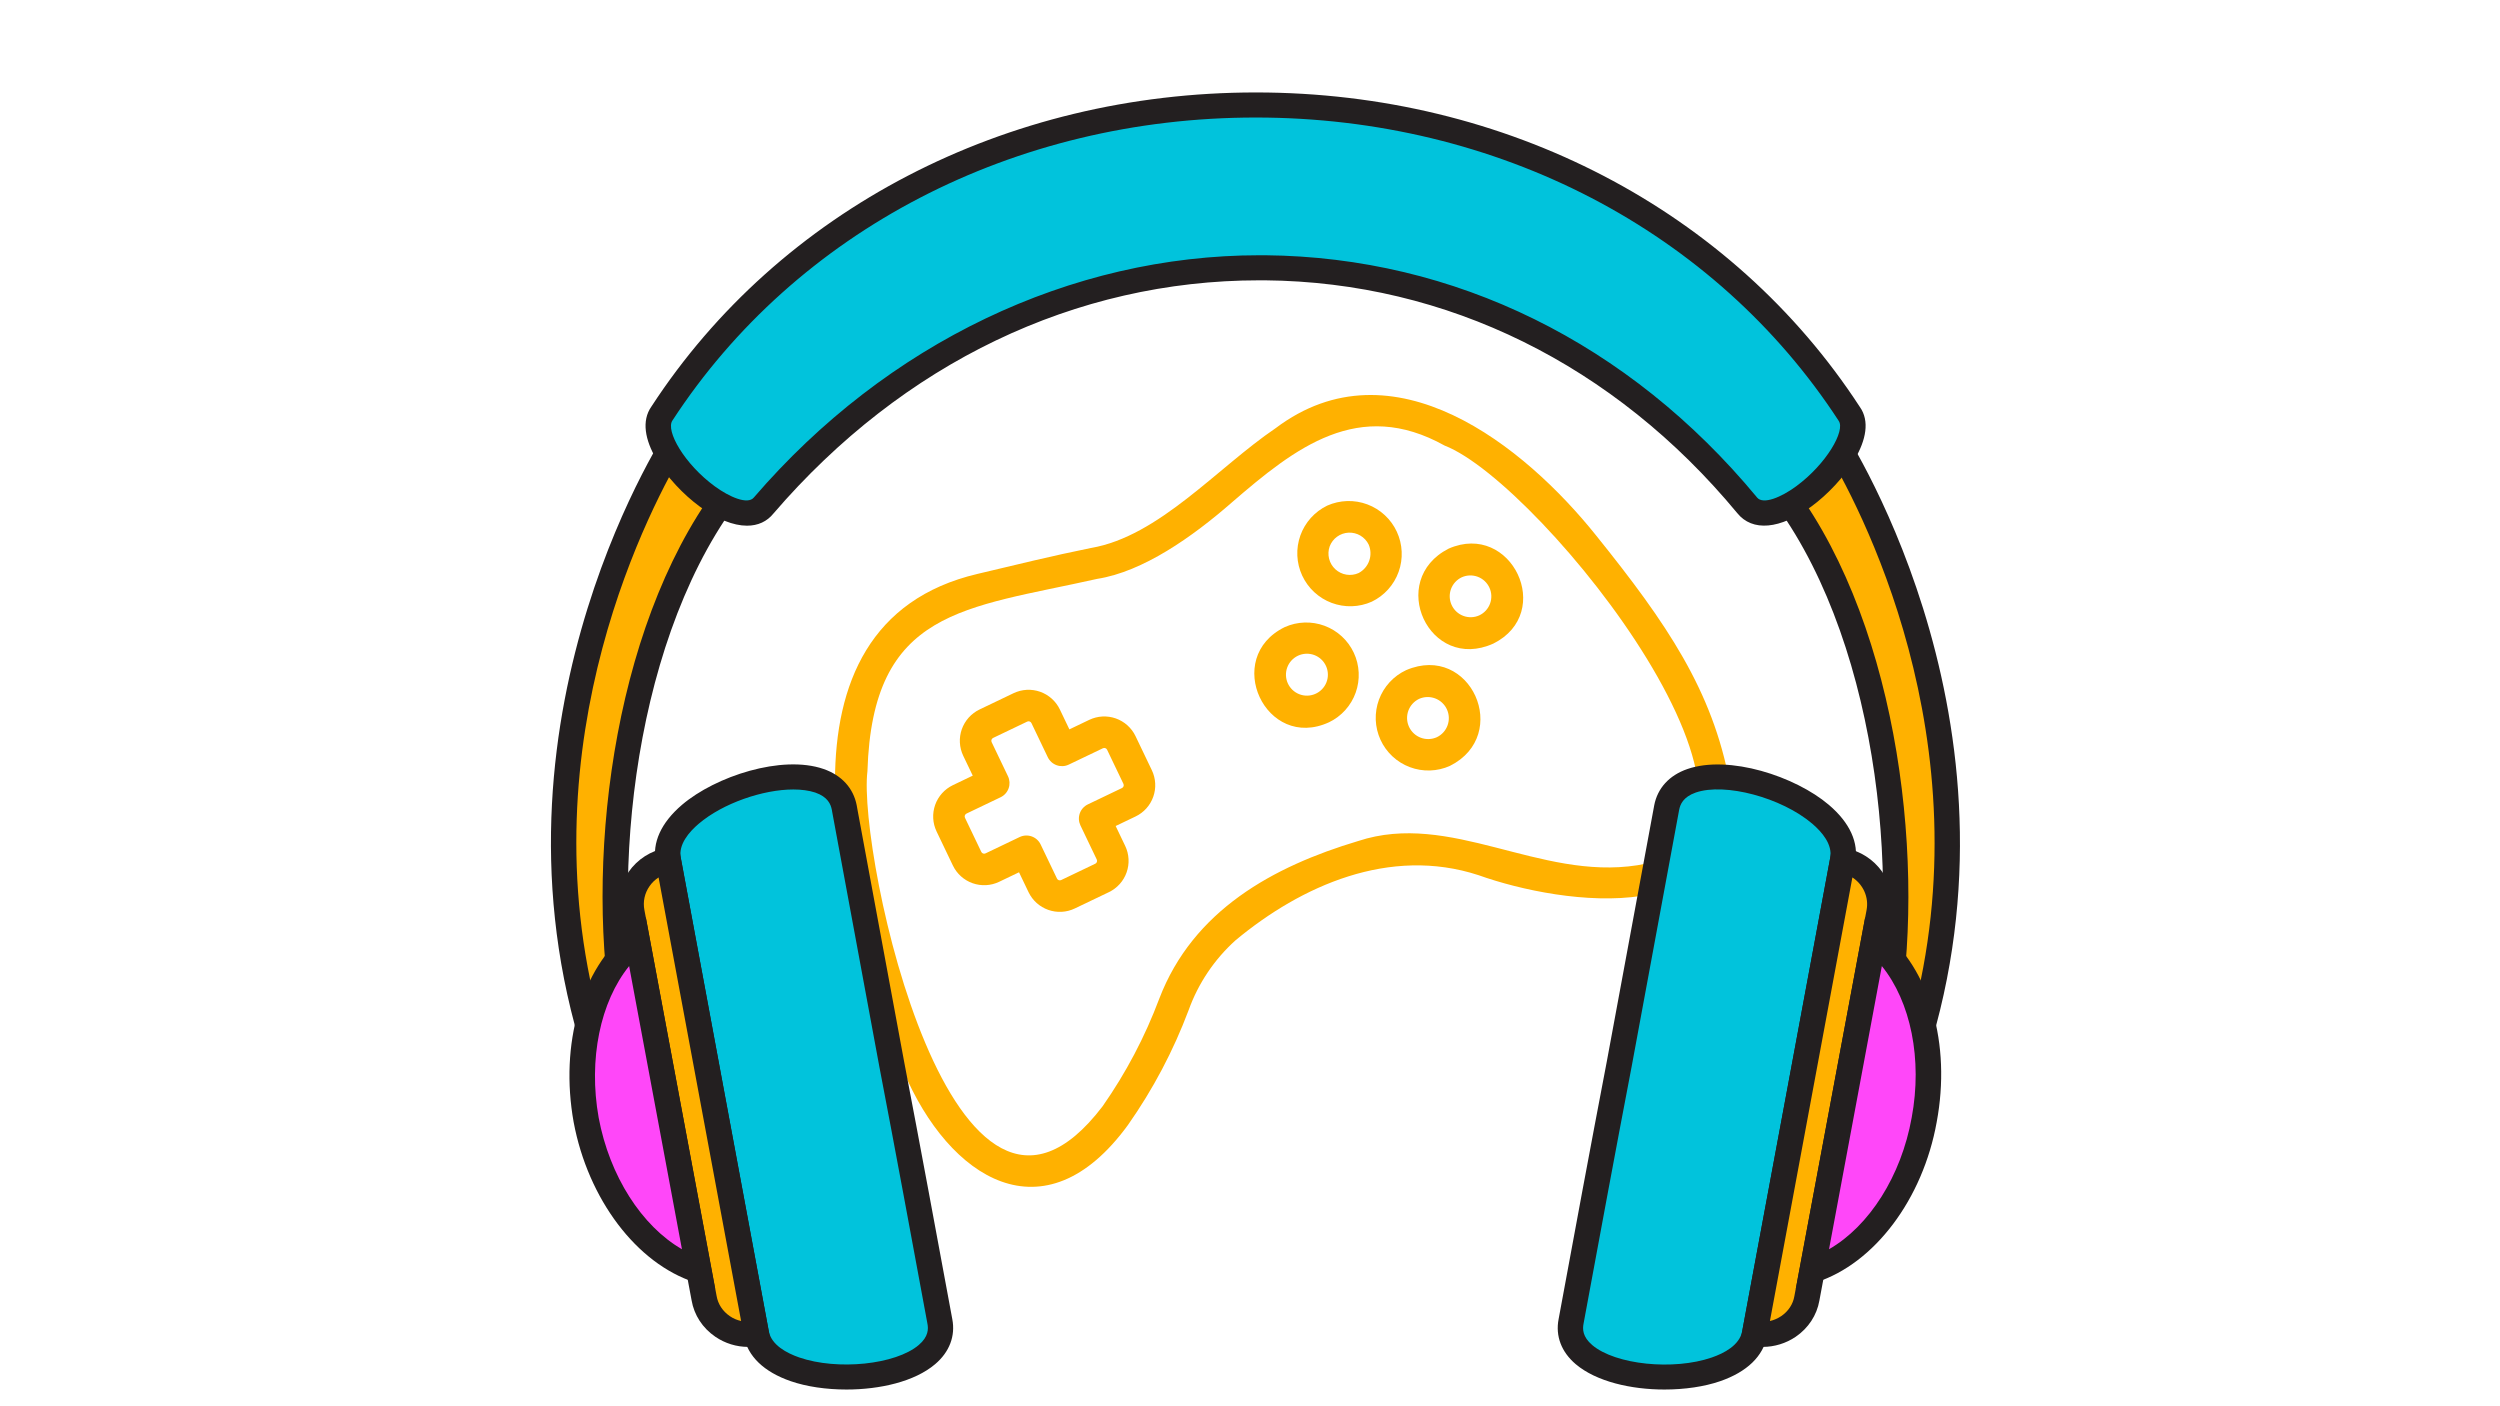<svg xmlns="http://www.w3.org/2000/svg" xmlns:xlink="http://www.w3.org/1999/xlink" width="1920" zoomAndPan="magnify" viewBox="0 0 1440 810" height="1080" preserveAspectRatio="xMidYMid meet" version="1.0"><defs><clipPath id="58a155082a"><path d="M 537 397 L 666 397 L 666 526 L 537 526 Z M 537 397 " clip-rule="nonzero"/></clipPath><clipPath id="91c0ebcdd9"><path d="M 376.301 389.789 L 895.234 141.293 L 1069.184 504.547 L 550.25 753.043 Z M 376.301 389.789 " clip-rule="nonzero"/></clipPath><clipPath id="3602d2cae3"><path d="M 376.301 389.789 L 895.234 141.293 L 1069.184 504.547 L 550.25 753.043 Z M 376.301 389.789 " clip-rule="nonzero"/></clipPath><clipPath id="2929600280"><path d="M 792 383 L 853 383 L 853 444 L 792 444 Z M 792 383 " clip-rule="nonzero"/></clipPath><clipPath id="fc56992652"><path d="M 376.301 389.789 L 895.234 141.293 L 1069.184 504.547 L 550.25 753.043 Z M 376.301 389.789 " clip-rule="nonzero"/></clipPath><clipPath id="18f0d369d3"><path d="M 376.301 389.789 L 895.234 141.293 L 1069.184 504.547 L 550.25 753.043 Z M 376.301 389.789 " clip-rule="nonzero"/></clipPath><clipPath id="f0c8129e6c"><path d="M 722 358 L 783 358 L 783 420 L 722 420 Z M 722 358 " clip-rule="nonzero"/></clipPath><clipPath id="7459b96fe0"><path d="M 376.301 389.789 L 895.234 141.293 L 1069.184 504.547 L 550.25 753.043 Z M 376.301 389.789 " clip-rule="nonzero"/></clipPath><clipPath id="53e478289e"><path d="M 376.301 389.789 L 895.234 141.293 L 1069.184 504.547 L 550.25 753.043 Z M 376.301 389.789 " clip-rule="nonzero"/></clipPath><clipPath id="a5d83e767c"><path d="M 816 313 L 878 313 L 878 374 L 816 374 Z M 816 313 " clip-rule="nonzero"/></clipPath><clipPath id="8800d1170a"><path d="M 376.301 389.789 L 895.234 141.293 L 1069.184 504.547 L 550.25 753.043 Z M 376.301 389.789 " clip-rule="nonzero"/></clipPath><clipPath id="8c03cf0b84"><path d="M 376.301 389.789 L 895.234 141.293 L 1069.184 504.547 L 550.25 753.043 Z M 376.301 389.789 " clip-rule="nonzero"/></clipPath><clipPath id="7239fc075b"><path d="M 747 288 L 808 288 L 808 350 L 747 350 Z M 747 288 " clip-rule="nonzero"/></clipPath><clipPath id="036e84b4ff"><path d="M 376.301 389.789 L 895.234 141.293 L 1069.184 504.547 L 550.25 753.043 Z M 376.301 389.789 " clip-rule="nonzero"/></clipPath><clipPath id="86ac90b312"><path d="M 376.301 389.789 L 895.234 141.293 L 1069.184 504.547 L 550.25 753.043 Z M 376.301 389.789 " clip-rule="nonzero"/></clipPath><clipPath id="d70d14bedc"><path d="M 480 227 L 997 227 L 997 684 L 480 684 Z M 480 227 " clip-rule="nonzero"/></clipPath><clipPath id="54d280a9dd"><path d="M 376.301 389.789 L 895.234 141.293 L 1069.184 504.547 L 550.25 753.043 Z M 376.301 389.789 " clip-rule="nonzero"/></clipPath><clipPath id="36f3ef4ee4"><path d="M 376.301 389.789 L 895.234 141.293 L 1069.184 504.547 L 550.25 753.043 Z M 376.301 389.789 " clip-rule="nonzero"/></clipPath></defs><g clip-path="url(#58a155082a)"><g clip-path="url(#91c0ebcdd9)"><g clip-path="url(#3602d2cae3)"><path fill="#ffb100" d="M 627.43 414.625 L 615.965 420.117 L 610.477 408.652 C 610.195 408.062 609.883 407.488 609.543 406.93 C 609.203 406.371 608.84 405.828 608.445 405.309 C 608.055 404.785 607.637 404.281 607.195 403.801 C 606.754 403.316 606.289 402.859 605.805 402.422 C 605.316 401.984 604.809 401.574 604.281 401.188 C 603.754 400.801 603.211 400.441 602.648 400.105 C 602.086 399.773 601.508 399.469 600.914 399.191 C 600.324 398.914 599.719 398.668 599.102 398.449 C 598.484 398.234 597.859 398.047 597.227 397.891 C 596.59 397.734 595.949 397.609 595.301 397.516 C 594.656 397.426 594.004 397.363 593.352 397.332 C 592.699 397.305 592.047 397.309 591.395 397.34 C 590.742 397.375 590.09 397.441 589.445 397.543 C 588.797 397.641 588.156 397.77 587.523 397.93 C 586.891 398.094 586.266 398.285 585.652 398.508 C 585.039 398.73 584.434 398.98 583.844 399.262 L 564.195 408.672 C 563.605 408.957 563.031 409.266 562.473 409.605 C 561.914 409.945 561.375 410.312 560.852 410.703 C 560.328 411.098 559.824 411.516 559.344 411.957 C 558.863 412.398 558.402 412.863 557.965 413.348 C 557.531 413.836 557.117 414.344 556.73 414.871 C 556.344 415.398 555.984 415.941 555.652 416.504 C 555.316 417.066 555.012 417.645 554.738 418.234 C 554.461 418.828 554.215 419.434 553.996 420.051 C 553.777 420.668 553.594 421.293 553.438 421.926 C 553.281 422.562 553.156 423.203 553.062 423.852 C 552.969 424.496 552.91 425.148 552.879 425.801 C 552.852 426.453 552.855 427.105 552.891 427.758 C 552.926 428.414 552.992 429.062 553.09 429.707 C 553.188 430.355 553.316 430.996 553.48 431.629 C 553.641 432.262 553.832 432.887 554.055 433.5 C 554.277 434.113 554.531 434.719 554.812 435.309 L 560.301 446.77 L 548.84 452.262 C 548.25 452.543 547.676 452.855 547.117 453.195 C 546.559 453.535 546.016 453.898 545.492 454.293 C 544.973 454.684 544.469 455.102 543.988 455.543 C 543.504 455.984 543.047 456.449 542.609 456.934 C 542.172 457.422 541.762 457.93 541.375 458.457 C 540.988 458.984 540.629 459.527 540.297 460.09 C 539.961 460.652 539.656 461.23 539.379 461.82 C 539.105 462.414 538.855 463.02 538.641 463.637 C 538.422 464.25 538.234 464.879 538.082 465.512 C 537.926 466.148 537.801 466.789 537.707 467.434 C 537.613 468.082 537.555 468.73 537.523 469.387 C 537.496 470.039 537.496 470.691 537.531 471.344 C 537.566 471.996 537.633 472.645 537.73 473.293 C 537.832 473.938 537.961 474.578 538.121 475.211 C 538.285 475.844 538.477 476.469 538.699 477.082 C 538.922 477.699 539.172 478.301 539.453 478.891 L 548.863 498.539 C 549.148 499.129 549.457 499.703 549.797 500.262 C 550.137 500.82 550.504 501.363 550.895 501.887 C 551.285 502.406 551.703 502.91 552.145 503.391 C 552.586 503.875 553.051 504.332 553.539 504.77 C 554.023 505.207 554.531 505.617 555.059 506.004 C 555.586 506.391 556.129 506.75 556.691 507.082 C 557.254 507.418 557.832 507.723 558.426 508 C 559.016 508.273 559.621 508.523 560.238 508.738 C 560.855 508.957 561.48 509.145 562.117 509.297 C 562.75 509.453 563.391 509.578 564.039 509.672 C 564.684 509.766 565.336 509.824 565.988 509.855 C 566.641 509.883 567.293 509.883 567.945 509.848 C 568.598 509.812 569.25 509.746 569.895 509.648 C 570.543 509.547 571.18 509.418 571.816 509.258 C 572.449 509.094 573.07 508.902 573.688 508.68 C 574.301 508.457 574.902 508.207 575.492 507.926 L 586.957 502.434 L 592.445 513.898 C 592.73 514.488 593.043 515.062 593.379 515.621 C 593.719 516.18 594.086 516.719 594.477 517.242 C 594.871 517.766 595.289 518.27 595.73 518.75 C 596.172 519.23 596.637 519.691 597.121 520.129 C 597.609 520.562 598.113 520.977 598.641 521.363 C 599.168 521.75 599.715 522.109 600.277 522.441 C 600.84 522.773 601.418 523.082 602.008 523.355 C 602.602 523.633 603.207 523.879 603.82 524.098 C 604.438 524.316 605.062 524.5 605.699 524.656 C 606.332 524.812 606.973 524.938 607.621 525.031 C 608.27 525.125 608.918 525.184 609.57 525.215 C 610.223 525.242 610.879 525.238 611.531 525.207 C 612.184 525.172 612.832 525.105 613.48 525.004 C 614.125 524.906 614.766 524.777 615.398 524.617 C 616.031 524.453 616.656 524.262 617.27 524.039 C 617.883 523.816 618.488 523.566 619.078 523.281 L 638.727 513.875 C 639.316 513.59 639.891 513.281 640.449 512.941 C 641.008 512.602 641.547 512.234 642.07 511.844 C 642.594 511.449 643.098 511.035 643.578 510.59 C 644.059 510.148 644.52 509.688 644.957 509.199 C 645.391 508.711 645.805 508.207 646.191 507.68 C 646.578 507.152 646.938 506.605 647.27 506.043 C 647.602 505.48 647.906 504.906 648.184 504.312 C 648.461 503.719 648.707 503.117 648.926 502.5 C 649.145 501.883 649.328 501.258 649.484 500.621 C 649.641 499.988 649.766 499.348 649.859 498.699 C 649.953 498.051 650.012 497.402 650.043 496.75 C 650.07 496.098 650.066 495.441 650.035 494.789 C 650 494.137 649.934 493.488 649.832 492.844 C 649.734 492.195 649.605 491.555 649.445 490.922 C 649.281 490.289 649.09 489.664 648.867 489.051 C 648.645 488.438 648.395 487.832 648.109 487.242 L 642.621 475.781 L 654.086 470.289 C 654.676 470.008 655.25 469.695 655.809 469.355 C 656.367 469.016 656.906 468.652 657.43 468.258 C 657.953 467.867 658.457 467.449 658.938 467.008 C 659.418 466.566 659.879 466.102 660.316 465.617 C 660.75 465.129 661.164 464.621 661.551 464.094 C 661.938 463.566 662.297 463.023 662.629 462.461 C 662.961 461.898 663.266 461.32 663.543 460.73 C 663.82 460.137 664.066 459.531 664.285 458.914 C 664.5 458.301 664.688 457.672 664.844 457.039 C 665 456.402 665.125 455.762 665.219 455.117 C 665.312 454.469 665.371 453.82 665.402 453.164 C 665.43 452.512 665.426 451.859 665.391 451.207 C 665.359 450.555 665.289 449.906 665.191 449.258 C 665.094 448.613 664.965 447.973 664.801 447.34 C 664.641 446.707 664.449 446.082 664.227 445.469 C 664.004 444.852 663.754 444.25 663.469 443.66 L 654.062 424.012 C 653.777 423.422 653.465 422.848 653.129 422.289 C 652.789 421.73 652.422 421.188 652.031 420.668 C 651.637 420.145 651.219 419.641 650.777 419.16 C 650.336 418.676 649.875 418.219 649.387 417.781 C 648.898 417.344 648.395 416.934 647.867 416.547 C 647.34 416.16 646.793 415.801 646.23 415.469 C 645.668 415.133 645.094 414.828 644.5 414.551 C 643.906 414.277 643.305 414.027 642.688 413.812 C 642.07 413.594 641.445 413.406 640.809 413.254 C 640.176 413.098 639.535 412.973 638.887 412.879 C 638.238 412.785 637.59 412.727 636.938 412.695 C 636.285 412.668 635.629 412.668 634.977 412.703 C 634.324 412.738 633.676 412.805 633.031 412.902 C 632.383 413.004 631.742 413.133 631.109 413.293 C 630.477 413.457 629.852 413.648 629.238 413.871 C 628.625 414.094 628.02 414.344 627.43 414.625 Z M 647.098 451.5 C 647.203 451.719 647.262 451.945 647.273 452.184 C 647.285 452.426 647.254 452.66 647.172 452.887 C 647.094 453.113 646.973 453.316 646.812 453.492 C 646.652 453.672 646.465 453.812 646.246 453.918 L 626.594 463.328 C 626.059 463.586 625.551 463.891 625.074 464.25 C 624.598 464.605 624.16 465.008 623.762 465.449 C 623.363 465.895 623.012 466.371 622.707 466.887 C 622.406 467.398 622.152 467.934 621.957 468.496 C 621.758 469.059 621.617 469.637 621.531 470.227 C 621.445 470.816 621.422 471.406 621.453 472.004 C 621.484 472.598 621.574 473.184 621.723 473.762 C 621.871 474.34 622.07 474.895 622.328 475.434 L 631.738 495.082 C 631.844 495.301 631.902 495.527 631.914 495.77 C 631.926 496.008 631.895 496.242 631.812 496.469 C 631.734 496.695 631.613 496.898 631.453 497.078 C 631.293 497.258 631.105 497.398 630.887 497.5 L 611.238 506.91 C 611.02 507.016 610.793 507.074 610.551 507.086 C 610.312 507.098 610.078 507.066 609.852 506.984 C 609.625 506.906 609.422 506.785 609.242 506.625 C 609.062 506.465 608.922 506.277 608.82 506.059 L 599.41 486.41 C 599.152 485.871 598.844 485.363 598.488 484.887 C 598.129 484.41 597.73 483.973 597.285 483.574 C 596.844 483.176 596.363 482.824 595.852 482.523 C 595.34 482.219 594.801 481.969 594.238 481.77 C 593.68 481.57 593.102 481.43 592.512 481.344 C 591.922 481.262 591.328 481.234 590.734 481.266 C 590.141 481.297 589.555 481.387 588.977 481.535 C 588.398 481.684 587.84 481.887 587.305 482.145 L 567.652 491.551 C 567.438 491.656 567.207 491.715 566.969 491.727 C 566.727 491.742 566.496 491.707 566.27 491.629 C 566.043 491.547 565.84 491.426 565.66 491.266 C 565.48 491.105 565.34 490.918 565.234 490.699 L 555.828 471.051 C 555.723 470.832 555.664 470.605 555.652 470.367 C 555.637 470.125 555.672 469.891 555.75 469.664 C 555.832 469.438 555.953 469.234 556.113 469.059 C 556.273 468.879 556.461 468.738 556.68 468.633 L 576.328 459.223 C 576.867 458.965 577.375 458.66 577.852 458.301 C 578.328 457.945 578.766 457.543 579.164 457.102 C 579.562 456.656 579.91 456.18 580.215 455.664 C 580.52 455.152 580.77 454.617 580.969 454.055 C 581.168 453.492 581.309 452.914 581.395 452.324 C 581.477 451.734 581.504 451.145 581.473 450.547 C 581.438 449.953 581.348 449.367 581.203 448.789 C 581.055 448.211 580.852 447.656 580.594 447.117 L 571.184 427.469 C 571.082 427.25 571.023 427.023 571.008 426.781 C 570.996 426.543 571.027 426.309 571.109 426.082 C 571.188 425.852 571.309 425.648 571.469 425.473 C 571.629 425.293 571.816 425.148 572.035 425.047 L 591.684 415.637 C 591.902 415.531 592.133 415.473 592.371 415.461 C 592.613 415.449 592.844 415.484 593.07 415.562 C 593.301 415.645 593.5 415.766 593.68 415.926 C 593.859 416.086 594 416.273 594.105 416.492 L 603.516 436.141 C 603.773 436.68 604.078 437.188 604.438 437.664 C 604.793 438.141 605.195 438.578 605.637 438.977 C 606.082 439.375 606.559 439.727 607.07 440.027 C 607.586 440.332 608.121 440.586 608.684 440.781 C 609.246 440.98 609.82 441.121 610.41 441.207 C 611 441.289 611.594 441.316 612.188 441.285 C 612.785 441.254 613.371 441.164 613.949 441.016 C 614.527 440.867 615.082 440.664 615.621 440.406 L 635.27 431 C 635.488 430.895 635.715 430.836 635.957 430.824 C 636.195 430.809 636.43 430.844 636.656 430.922 C 636.883 431.004 637.086 431.125 637.266 431.285 C 637.445 431.445 637.586 431.633 637.688 431.852 Z M 647.098 451.5 " fill-opacity="1" fill-rule="nonzero"/></g></g></g><g clip-path="url(#2929600280)"><g clip-path="url(#fc56992652)"><g clip-path="url(#18f0d369d3)"><path fill="#ffb100" d="M 809.957 385.992 C 809.059 386.406 808.184 386.867 807.332 387.367 C 806.48 387.871 805.656 388.414 804.855 388.996 C 804.059 389.578 803.289 390.199 802.551 390.859 C 801.812 391.516 801.109 392.211 800.438 392.938 C 799.77 393.664 799.133 394.422 798.539 395.211 C 797.941 396 797.387 396.816 796.871 397.66 C 796.352 398.504 795.879 399.371 795.449 400.262 C 795.016 401.152 794.629 402.059 794.285 402.988 C 793.945 403.914 793.648 404.859 793.398 405.816 C 793.148 406.77 792.945 407.738 792.789 408.715 C 792.633 409.691 792.523 410.672 792.465 411.66 C 792.406 412.648 792.395 413.637 792.43 414.625 C 792.469 415.613 792.555 416.598 792.688 417.578 C 792.82 418.559 793 419.527 793.23 420.492 C 793.457 421.453 793.73 422.402 794.055 423.336 C 794.375 424.273 794.742 425.191 795.152 426.09 C 795.562 426.988 796.016 427.867 796.512 428.723 C 797.012 429.578 797.547 430.406 798.125 431.207 C 798.703 432.012 799.32 432.785 799.973 433.527 C 800.625 434.27 801.316 434.977 802.039 435.652 C 802.762 436.328 803.516 436.965 804.301 437.566 C 805.086 438.168 805.898 438.73 806.738 439.25 C 807.578 439.773 808.441 440.25 809.328 440.688 C 810.219 441.125 811.125 441.52 812.051 441.867 C 812.977 442.215 813.914 442.52 814.871 442.773 C 815.824 443.031 816.793 443.238 817.766 443.402 C 818.742 443.562 819.723 443.68 820.711 443.742 C 821.699 443.809 822.688 443.828 823.676 443.797 C 824.664 443.766 825.648 443.688 826.629 443.559 C 827.609 443.434 828.582 443.258 829.547 443.035 C 830.508 442.812 831.461 442.543 832.398 442.23 C 833.336 441.914 834.254 441.555 835.156 441.148 C 870.797 423.27 847.035 370.125 809.957 385.992 Z M 827.641 424.625 C 826.918 424.949 826.172 425.203 825.398 425.383 C 824.629 425.562 823.848 425.668 823.055 425.695 C 822.262 425.723 821.473 425.672 820.691 425.547 C 819.91 425.418 819.145 425.219 818.402 424.941 C 817.66 424.664 816.949 424.32 816.273 423.906 C 815.598 423.492 814.969 423.016 814.387 422.477 C 813.805 421.941 813.277 421.352 812.812 420.711 C 812.344 420.07 811.941 419.391 811.609 418.672 C 811.273 417.957 811.012 417.211 810.82 416.441 C 810.633 415.672 810.52 414.891 810.48 414.098 C 810.445 413.309 810.484 412.52 810.602 411.734 C 810.719 410.953 810.91 410.188 811.176 409.441 C 811.445 408.691 811.781 407.98 812.188 407.297 C 812.594 406.617 813.059 405.984 813.59 405.395 C 814.121 404.805 814.703 404.273 815.336 403.797 C 815.973 403.32 816.645 402.91 817.359 402.566 C 818.082 402.242 818.828 401.988 819.602 401.809 C 820.375 401.629 821.156 401.527 821.945 401.5 C 822.738 401.473 823.527 401.523 824.309 401.652 C 825.09 401.777 825.852 401.98 826.594 402.258 C 827.336 402.531 828.047 402.879 828.723 403.293 C 829.398 403.707 830.027 404.184 830.609 404.719 C 831.191 405.258 831.715 405.844 832.184 406.484 C 832.648 407.125 833.051 407.805 833.387 408.523 C 833.719 409.242 833.984 409.984 834.172 410.754 C 834.363 411.523 834.477 412.305 834.512 413.094 C 834.551 413.887 834.508 414.672 834.391 415.457 C 834.277 416.242 834.082 417.004 833.816 417.754 C 833.551 418.5 833.215 419.211 832.809 419.891 C 832.406 420.574 831.938 421.207 831.406 421.797 C 830.879 422.387 830.297 422.918 829.664 423.395 C 829.027 423.871 828.355 424.281 827.641 424.625 Z M 827.641 424.625 " fill-opacity="1" fill-rule="nonzero"/></g></g></g><g clip-path="url(#f0c8129e6c)"><g clip-path="url(#7459b96fe0)"><g clip-path="url(#53e478289e)"><path fill="#ffb100" d="M 740.027 361.203 C 703.941 378.863 729.031 432.867 765.574 416 C 766.457 415.57 767.316 415.102 768.156 414.59 C 768.992 414.082 769.801 413.531 770.586 412.941 C 771.371 412.348 772.121 411.723 772.844 411.059 C 773.566 410.395 774.258 409.699 774.91 408.969 C 775.566 408.238 776.184 407.477 776.766 406.688 C 777.344 405.898 777.887 405.082 778.387 404.238 C 778.887 403.395 779.348 402.527 779.766 401.641 C 780.18 400.754 780.555 399.848 780.883 398.922 C 781.211 398 781.496 397.059 781.73 396.109 C 781.969 395.156 782.16 394.195 782.305 393.227 C 782.449 392.254 782.543 391.281 782.594 390.301 C 782.645 389.32 782.645 388.34 782.598 387.363 C 782.551 386.383 782.457 385.406 782.316 384.438 C 782.176 383.465 781.988 382.504 781.754 381.551 C 781.52 380.598 781.238 379.66 780.91 378.734 C 780.586 377.809 780.215 376.902 779.801 376.016 C 779.387 375.125 778.93 374.258 778.43 373.414 C 777.93 372.57 777.391 371.75 776.812 370.961 C 776.234 370.168 775.621 369.406 774.969 368.672 C 774.312 367.941 773.629 367.242 772.906 366.574 C 772.188 365.91 771.434 365.281 770.652 364.691 C 769.871 364.098 769.062 363.543 768.227 363.031 C 767.391 362.52 766.531 362.047 765.652 361.617 C 764.77 361.188 763.867 360.801 762.949 360.457 C 762.031 360.117 761.098 359.82 760.148 359.566 C 759.199 359.316 758.242 359.109 757.273 358.953 C 756.305 358.793 755.332 358.684 754.355 358.621 C 753.375 358.559 752.395 358.543 751.414 358.574 C 750.434 358.605 749.457 358.684 748.484 358.812 C 747.512 358.938 746.547 359.113 745.594 359.332 C 744.637 359.555 743.695 359.82 742.766 360.133 C 741.836 360.445 740.922 360.805 740.027 361.203 Z M 757.488 399.738 C 756.766 400.043 756.023 400.277 755.258 400.438 C 754.492 400.598 753.719 400.684 752.938 400.691 C 752.156 400.703 751.379 400.637 750.609 400.496 C 749.84 400.355 749.09 400.141 748.363 399.855 C 747.637 399.566 746.941 399.215 746.281 398.793 C 745.625 398.371 745.012 397.891 744.445 397.352 C 743.879 396.812 743.371 396.223 742.918 395.582 C 742.469 394.941 742.082 394.266 741.762 393.555 C 741.441 392.84 741.195 392.102 741.02 391.34 C 740.844 390.578 740.742 389.805 740.715 389.023 C 740.688 388.242 740.738 387.465 740.859 386.691 C 740.984 385.918 741.184 385.168 741.453 384.434 C 741.723 383.699 742.062 382.996 742.469 382.328 C 742.879 381.66 743.344 381.039 743.871 380.461 C 744.402 379.887 744.98 379.363 745.609 378.898 C 746.238 378.434 746.906 378.035 747.613 377.699 C 748.34 377.355 749.094 377.086 749.871 376.891 C 750.652 376.699 751.445 376.582 752.246 376.547 C 753.051 376.512 753.848 376.555 754.645 376.68 C 755.438 376.805 756.211 377.004 756.969 377.281 C 757.723 377.559 758.441 377.91 759.125 378.332 C 759.809 378.754 760.445 379.238 761.031 379.789 C 761.621 380.336 762.148 380.938 762.613 381.594 C 763.082 382.246 763.48 382.941 763.809 383.676 C 764.137 384.41 764.391 385.168 764.566 385.953 C 764.746 386.734 764.844 387.531 764.859 388.332 C 764.879 389.137 764.82 389.934 764.68 390.727 C 764.539 391.52 764.32 392.289 764.027 393.035 C 763.73 393.785 763.367 394.496 762.93 395.172 C 762.492 395.848 761.996 396.473 761.434 397.047 C 760.871 397.625 760.258 398.137 759.594 398.59 C 758.93 399.043 758.23 399.426 757.488 399.738 Z M 757.488 399.738 " fill-opacity="1" fill-rule="nonzero"/></g></g></g><g clip-path="url(#a5d83e767c)"><g clip-path="url(#8800d1170a)"><g clip-path="url(#8c03cf0b84)"><path fill="#ffb100" d="M 834.418 316.008 C 798.684 334.25 823.156 387.379 860.145 370.715 C 895.793 352.914 870.551 300.145 834.418 316.008 Z M 852.039 354.461 C 851.32 354.785 850.578 355.035 849.809 355.211 C 849.039 355.387 848.262 355.488 847.473 355.512 C 846.684 355.535 845.898 355.48 845.121 355.352 C 844.344 355.223 843.586 355.02 842.848 354.738 C 842.109 354.461 841.406 354.113 840.734 353.699 C 840.066 353.281 839.441 352.805 838.867 352.266 C 838.289 351.727 837.77 351.137 837.309 350.496 C 836.848 349.859 836.457 349.18 836.129 348.461 C 835.801 347.746 835.543 347 835.363 346.234 C 835.18 345.469 835.074 344.688 835.043 343.902 C 835.012 343.113 835.059 342.328 835.184 341.551 C 835.309 340.77 835.504 340.012 835.777 339.27 C 836.051 338.531 836.391 337.824 836.801 337.152 C 837.215 336.477 837.684 335.852 838.219 335.27 C 838.754 334.688 839.34 334.168 839.977 333.699 C 840.609 333.234 841.285 332.836 842 332.5 C 842.723 332.18 843.465 331.93 844.234 331.754 C 845.004 331.578 845.781 331.477 846.57 331.453 C 847.359 331.43 848.141 331.48 848.918 331.613 C 849.699 331.742 850.457 331.945 851.195 332.223 C 851.934 332.504 852.637 332.848 853.305 333.266 C 853.977 333.684 854.598 334.16 855.176 334.699 C 855.75 335.234 856.27 335.824 856.73 336.465 C 857.191 337.105 857.586 337.785 857.914 338.5 C 858.242 339.219 858.496 339.961 858.68 340.73 C 858.863 341.496 858.969 342.273 859 343.062 C 859.027 343.852 858.98 344.633 858.859 345.414 C 858.734 346.191 858.539 346.953 858.266 347.691 C 857.992 348.434 857.652 349.141 857.238 349.812 C 856.828 350.484 856.355 351.113 855.824 351.691 C 855.289 352.273 854.703 352.797 854.066 353.262 C 853.43 353.73 852.754 354.129 852.039 354.461 Z M 852.039 354.461 " fill-opacity="1" fill-rule="nonzero"/></g></g></g><g clip-path="url(#7239fc075b)"><g clip-path="url(#036e84b4ff)"><g clip-path="url(#86ac90b312)"><path fill="#ffb100" d="M 790.145 346.566 C 791.035 346.137 791.902 345.664 792.75 345.148 C 793.594 344.637 794.414 344.082 795.203 343.488 C 795.996 342.895 796.754 342.262 797.484 341.594 C 798.215 340.926 798.91 340.227 799.574 339.488 C 800.234 338.754 800.859 337.988 801.445 337.191 C 802.031 336.395 802.578 335.574 803.086 334.723 C 803.594 333.875 804.059 333 804.48 332.105 C 804.902 331.211 805.281 330.301 805.613 329.367 C 805.945 328.438 806.234 327.492 806.477 326.531 C 806.715 325.57 806.91 324.602 807.059 323.625 C 807.203 322.645 807.305 321.664 807.355 320.676 C 807.406 319.688 807.41 318.699 807.363 317.711 C 807.32 316.723 807.227 315.738 807.086 314.758 C 806.945 313.781 806.758 312.809 806.523 311.848 C 806.289 310.887 806.008 309.941 805.68 309.008 C 805.355 308.074 804.98 307.156 804.566 306.262 C 804.148 305.363 803.691 304.488 803.191 303.633 C 802.688 302.781 802.148 301.957 801.566 301.156 C 800.984 300.355 800.363 299.586 799.707 298.844 C 799.051 298.105 798.359 297.398 797.633 296.727 C 796.91 296.055 796.152 295.418 795.367 294.816 C 794.578 294.219 793.762 293.66 792.922 293.141 C 792.082 292.621 791.215 292.141 790.328 291.707 C 789.438 291.27 788.531 290.879 787.605 290.531 C 786.68 290.184 785.738 289.883 784.781 289.625 C 783.828 289.371 782.859 289.16 781.887 289 C 780.91 288.84 779.926 288.723 778.941 288.656 C 777.953 288.59 776.965 288.574 775.977 288.602 C 774.988 288.633 774.004 288.711 773.02 288.836 C 772.039 288.961 771.066 289.133 770.102 289.355 C 769.137 289.574 768.188 289.84 767.25 290.152 C 766.309 290.465 765.387 290.824 764.484 291.227 C 763.594 291.656 762.727 292.129 761.879 292.641 C 761.035 293.156 760.219 293.711 759.426 294.305 C 758.633 294.898 757.875 295.531 757.145 296.199 C 756.414 296.863 755.719 297.566 755.059 298.301 C 754.395 299.039 753.77 299.805 753.184 300.602 C 752.598 301.398 752.051 302.219 751.543 303.07 C 751.035 303.918 750.57 304.789 750.148 305.684 C 749.727 306.582 749.352 307.492 749.016 308.426 C 748.684 309.355 748.395 310.301 748.156 311.262 C 747.914 312.219 747.719 313.191 747.57 314.168 C 747.426 315.145 747.324 316.129 747.273 317.117 C 747.223 318.105 747.219 319.094 747.266 320.082 C 747.309 321.07 747.402 322.055 747.543 323.031 C 747.684 324.012 747.871 324.98 748.105 325.945 C 748.34 326.906 748.621 327.852 748.949 328.785 C 749.277 329.719 749.648 330.633 750.062 331.531 C 750.48 332.43 750.938 333.305 751.441 334.156 C 751.941 335.012 752.484 335.836 753.066 336.637 C 753.645 337.438 754.266 338.207 754.922 338.949 C 755.578 339.688 756.27 340.395 756.996 341.066 C 757.719 341.738 758.477 342.375 759.266 342.973 C 760.051 343.574 760.867 344.133 761.707 344.652 C 762.551 345.172 763.414 345.652 764.301 346.086 C 765.191 346.523 766.098 346.914 767.023 347.262 C 767.949 347.609 768.891 347.91 769.848 348.164 C 770.805 348.422 771.77 348.629 772.746 348.793 C 773.719 348.953 774.703 349.07 775.688 349.137 C 776.676 349.203 777.664 349.219 778.652 349.191 C 779.641 349.16 780.625 349.082 781.609 348.957 C 782.59 348.832 783.562 348.66 784.527 348.438 C 785.492 348.219 786.441 347.953 787.383 347.641 C 788.32 347.328 789.242 346.969 790.145 346.566 Z M 765.895 314.707 C 766.32 313.59 766.895 312.555 767.617 311.605 C 768.344 310.656 769.188 309.832 770.156 309.129 C 771.121 308.43 772.168 307.879 773.297 307.484 C 774.422 307.09 775.582 306.863 776.777 306.809 C 777.969 306.75 779.145 306.867 780.305 307.156 C 781.461 307.441 782.555 307.891 783.586 308.5 C 784.613 309.105 785.531 309.848 786.344 310.727 C 787.152 311.602 787.82 312.578 788.348 313.652 C 788.664 314.383 788.91 315.141 789.086 315.922 C 789.262 316.699 789.363 317.488 789.391 318.289 C 789.418 319.086 789.371 319.883 789.25 320.672 C 789.129 321.461 788.934 322.234 788.668 322.988 C 788.406 323.742 788.07 324.465 787.672 325.156 C 787.27 325.848 786.809 326.496 786.289 327.102 C 785.766 327.707 785.195 328.258 784.57 328.758 C 783.945 329.254 783.277 329.691 782.574 330.066 C 781.473 330.562 780.32 330.891 779.125 331.047 C 777.926 331.207 776.73 331.191 775.539 330.996 C 774.348 330.805 773.207 330.445 772.121 329.914 C 771.035 329.387 770.047 328.715 769.16 327.895 C 768.27 327.078 767.52 326.148 766.902 325.109 C 766.289 324.07 765.836 322.965 765.547 321.793 C 765.254 320.617 765.141 319.43 765.199 318.223 C 765.262 317.016 765.492 315.844 765.895 314.707 Z M 765.895 314.707 " fill-opacity="1" fill-rule="nonzero"/></g></g></g><g clip-path="url(#d70d14bedc)"><g clip-path="url(#54d280a9dd)"><g clip-path="url(#36f3ef4ee4)"><path fill="#ffb100" d="M 996.309 450.914 C 986.359 397.672 960.188 359.176 919.359 308.43 C 878.355 257.16 802.367 195.625 734.719 246.664 C 701.266 269.312 667.555 308.969 628.426 315.629 C 606.379 320.086 584.578 325.461 563.012 330.574 C 439.777 359.605 481.633 524.441 520.418 617.02 C 546.609 678.879 601.461 714.254 649.723 647.969 C 664.148 627.422 675.785 605.398 684.629 581.898 C 687.406 574.152 691.094 566.867 695.684 560.035 C 700.273 553.207 705.629 547.043 711.75 541.539 C 749.473 510.223 800.414 487.367 851.59 504.086 C 900.387 521.512 1005.02 536.262 996.309 450.914 Z M 943.152 498.383 C 886.547 507.199 835.473 466.891 782.262 484.445 C 733.328 499.078 687.242 524.336 667.758 575.195 C 659.48 597.25 648.59 617.93 635.09 637.23 C 549.121 750.184 493.871 491.32 499.641 444.23 C 502.527 350.758 555.551 350.609 631.992 333.43 C 658.352 329.289 686.719 309.359 709.52 289.426 C 746.184 257.754 782.637 229.09 832.094 256.648 C 888.406 278.473 1049.508 481.727 943.152 498.383 Z M 943.152 498.383 " fill-opacity="1" fill-rule="nonzero"/></g></g></g><path fill="#ffb100" d="M 392.359 248.27 C 392.359 248.27 284.566 406.426 340.656 597.621 C 347.094 594.301 353.82 591.266 360.258 587.945 C 342.34 486.84 364.645 345.691 429.18 271.957 C 417.043 263.977 404.867 256.289 392.359 248.27 Z M 392.359 248.27 " fill-opacity="1" fill-rule="evenodd"/><path fill="#231f20" d="M 336.125 608.164 L 333.637 599.645 C 277.254 407.438 385.195 245.852 386.289 244.262 L 390.312 238.379 L 406.109 248.488 C 415.25 254.301 424.246 260.043 433.238 265.965 L 440.148 270.516 L 434.738 276.688 C 368.738 352.121 350.824 492.727 367.461 586.715 L 368.375 591.914 L 363.656 594.371 C 360.367 596.07 357.004 597.691 353.637 599.316 C 350.422 600.871 347.203 602.422 344.059 604.047 Z M 394.664 258.344 C 376.602 288.277 301.898 425.816 345.34 587.223 C 345.996 586.898 346.617 586.609 347.277 586.281 C 348.922 585.488 350.566 584.695 352.176 583.898 C 336.93 489.258 354.953 352.121 418.359 273.512 C 411.668 269.18 404.977 264.883 398.176 260.547 Z M 394.664 258.344 " fill-opacity="1" fill-rule="nonzero"/><path fill="#ffb100" d="M 1053.594 248.27 C 1053.594 248.27 1161.715 406.426 1105.625 597.621 C 1099.191 594.301 1092.461 591.266 1086.027 587.945 C 1103.945 486.84 1081.641 345.691 1017.102 271.957 C 1029.277 263.977 1041.457 256.289 1053.594 248.27 Z M 1053.594 248.27 " fill-opacity="1" fill-rule="evenodd"/><path fill="#231f20" d="M 1110.16 608.164 L 1102.227 604.047 C 1099.082 602.422 1095.863 600.871 1092.645 599.316 C 1089.281 597.691 1085.918 596.07 1082.625 594.371 L 1077.91 591.914 L 1078.824 586.715 C 1095.461 492.727 1077.582 352.121 1011.582 276.688 L 1006.172 270.516 L 1013.082 265.965 C 1019.188 261.922 1025.332 257.984 1031.438 254.047 C 1037.469 250.148 1043.539 246.25 1049.574 242.277 L 1055.605 238.305 L 1059.664 244.262 C 1060.762 245.887 1169.066 407.438 1112.684 599.68 Z M 1094.145 583.938 C 1095.789 584.73 1097.398 585.523 1099.043 586.32 C 1099.703 586.645 1100.324 586.934 1100.98 587.258 C 1144.383 425.961 1069.574 288.496 1051.363 258.418 C 1047.379 261.016 1043.395 263.582 1039.406 266.145 C 1035.605 268.602 1031.766 271.055 1027.961 273.547 C 1091.367 352.156 1109.355 489.297 1094.145 583.938 Z M 1094.145 583.938 " fill-opacity="1" fill-rule="nonzero"/><path fill="#01c3dc" d="M 1006.316 290.988 C 1022.551 311.352 1078.641 257.297 1065.113 238.27 C 910.699 1.035 535.656 1.359 381.246 238.27 C 367.715 257.297 423.805 311.352 440.039 290.988 C 596.793 108.82 855.27 108.496 1006.316 290.988 Z M 1006.316 290.988 " fill-opacity="1" fill-rule="evenodd"/><path fill="#231f20" d="M 430.277 302.797 C 422.418 302.797 413.02 299.074 402.965 291.711 C 384.793 278.348 363.402 250.836 375.246 234.117 C 449 120.953 579.168 53.25 723.305 53.25 C 723.344 53.25 723.418 53.25 723.453 53.25 C 867.445 53.285 997.469 120.988 1071.254 234.371 C 1082.957 250.797 1061.566 278.348 1043.395 291.711 C 1025.332 304.961 1009.352 306.406 1000.613 295.5 C 929.898 210.066 833.328 162.441 728.719 161.465 C 727.586 161.465 726.449 161.465 725.355 161.465 C 619.391 161.465 520.152 209.02 445.598 295.68 C 441.797 300.449 436.531 302.797 430.277 302.797 Z M 725.5 147.023 C 726.598 147.023 727.73 147.023 728.828 147.023 C 837.863 148.07 938.414 197.574 1011.949 286.402 L 1012.02 286.512 C 1015.531 290.914 1026.207 286.293 1034.617 280.082 C 1051.949 267.336 1063.102 248.055 1059.078 242.387 C 987.852 132.977 862.434 67.727 723.418 67.691 C 723.379 67.691 723.305 67.691 723.27 67.691 C 584.141 67.691 458.578 132.906 387.352 242.168 C 383.184 248.055 394.297 267.371 411.668 280.082 C 420.078 286.258 430.754 290.914 434.262 286.512 C 510.719 197.648 616.648 147.023 725.5 147.023 Z M 725.5 147.023 " fill-opacity="1" fill-rule="nonzero"/><path fill="#01c3dc" d="M 486.293 465.176 C 495.438 514.57 504.539 563.934 513.68 613.004 C 523.152 662.398 532.258 711.762 541.398 761.156 C 548.82 799.863 442.746 805.207 435.652 768.16 C 427.207 722.773 418.762 677.422 410.312 632.031 C 401.867 586.645 393.422 540.93 384.973 495.578 C 377.844 458.82 478.871 426.141 486.293 465.176 Z M 486.293 465.176 " fill-opacity="1" fill-rule="evenodd"/><path fill="#231f20" d="M 487.574 800.371 C 475.91 800.371 464.574 798.711 455.473 795.566 C 440.004 790.223 430.645 781.195 428.414 769.496 L 403.074 633.332 C 398.797 610.332 394.52 587.223 390.238 564.113 C 386.07 541.652 381.902 519.23 377.734 496.844 C 375.539 485.395 380.77 473.879 392.871 463.551 C 412.18 447.121 450.387 434.629 474.375 442.934 C 484.797 446.543 491.559 453.98 493.461 463.84 L 493.938 466.512 C 502.895 515.004 511.852 563.535 520.812 611.703 C 530.281 661.062 539.531 711.289 548.527 759.855 C 550.391 769.535 546.883 778.777 538.656 785.746 C 526.883 795.785 506.844 800.371 487.574 800.371 Z M 456.969 454.738 C 439.527 454.738 416.348 462.648 402.453 474.492 C 396.93 479.184 390.641 486.441 392.141 494.172 C 396.309 516.594 400.477 539.055 404.645 561.477 C 408.926 584.586 413.203 607.66 417.48 630.66 L 442.82 766.789 C 444.355 774.77 453.168 779.391 460.332 781.883 C 482.418 789.5 515.875 786.035 529.184 774.734 C 534.891 769.895 534.781 765.383 534.195 762.422 C 525.199 713.816 515.949 663.629 506.477 614.266 C 497.52 566.027 488.562 517.531 479.602 469.039 L 479.129 466.438 C 478.543 463.371 476.898 459.035 469.586 456.508 C 465.965 455.316 461.688 454.738 456.969 454.738 Z M 456.969 454.738 " fill-opacity="1" fill-rule="nonzero"/><path fill="#01c3dc" d="M 960.027 465.176 C 950.922 514.57 941.781 563.934 932.676 613.004 C 923.207 662.398 914.102 711.762 904.961 761.156 C 897.535 799.863 1003.609 805.207 1010.703 768.16 C 1019.152 722.773 1027.598 677.422 1036.043 632.031 C 1044.488 586.645 1052.938 540.93 1061.383 495.578 C 1068.477 458.82 967.449 426.141 960.027 465.176 Z M 960.027 465.176 " fill-opacity="1" fill-rule="evenodd"/><path fill="#231f20" d="M 958.711 800.371 C 939.477 800.371 919.438 795.785 907.594 785.746 C 899.363 778.742 895.855 769.535 897.758 759.82 C 906.715 711.289 916 661.102 925.473 611.668 C 934.578 562.668 943.719 513.273 952.824 463.91 L 952.824 463.875 C 954.723 453.98 961.488 446.578 971.91 442.969 C 995.934 434.664 1034.141 447.191 1053.41 463.586 C 1065.551 473.914 1070.781 485.434 1068.551 496.914 C 1064.199 520.242 1059.848 543.676 1055.496 567.109 C 1051.402 589.207 1047.305 611.305 1043.211 633.332 L 1017.871 769.461 C 1015.605 781.195 1006.281 790.223 990.812 795.566 C 981.746 798.711 970.375 800.371 958.711 800.371 Z M 967.191 466.477 C 958.051 515.871 948.945 565.23 939.844 614.266 C 930.371 663.664 921.121 713.855 912.125 762.422 C 911.543 765.418 911.43 769.93 917.137 774.77 C 930.445 786.07 963.902 789.539 985.988 781.918 C 993.117 779.465 1001.965 774.84 1003.5 766.789 L 1028.84 630.695 C 1032.934 608.672 1037.031 586.57 1041.125 564.473 C 1045.477 541.039 1049.828 517.57 1054.18 494.207 C 1055.68 486.406 1049.391 479.184 1043.867 474.453 C 1026.207 459.398 993.555 450.695 976.734 456.508 C 969.422 459.074 967.777 463.441 967.191 466.477 Z M 967.191 466.477 " fill-opacity="1" fill-rule="nonzero"/><path fill="#ffb100" d="M 384.938 495.543 C 370.75 498.215 361.281 511.574 363.984 525.586 L 405.559 747.797 C 407.938 761.48 421.793 770.832 435.617 768.16 Z M 384.938 495.543 " fill-opacity="1" fill-rule="evenodd"/><path fill="#231f20" d="M 430.898 775.816 C 424.246 775.816 417.625 773.793 412.031 769.969 C 404.684 764.949 399.82 757.508 398.355 748.988 L 356.82 526.848 C 355.137 518.219 357.039 509.445 362.121 502.148 C 367.168 494.93 374.809 490.055 383.586 488.395 L 390.824 487.02 L 444.137 773.793 L 437.043 775.168 C 434.996 775.602 432.945 775.816 430.898 775.816 Z M 379.344 505.398 C 377.332 506.699 375.539 508.398 374.152 510.418 C 371.301 514.465 370.238 519.375 371.188 524.211 L 412.762 746.461 C 413.566 751.191 416.273 755.27 420.367 758.086 C 422.344 759.461 424.574 760.398 426.879 760.902 Z M 379.344 505.398 " fill-opacity="1" fill-rule="nonzero"/><path fill="#ffb100" d="M 1061.383 495.543 C 1075.57 498.215 1085.039 511.574 1082.336 525.586 L 1040.762 747.797 C 1038.383 761.48 1024.527 770.832 1010.703 768.16 Z M 1061.383 495.543 " fill-opacity="1" fill-rule="evenodd"/><path fill="#231f20" d="M 1015.383 775.816 C 1013.336 775.816 1011.289 775.637 1009.277 775.238 L 1002.184 773.867 L 1055.496 487.094 L 1062.734 488.465 C 1071.512 490.125 1079.117 495 1084.199 502.223 C 1089.281 509.48 1091.184 518.289 1089.5 526.957 L 1047.965 749.133 C 1046.5 757.547 1041.637 764.984 1034.289 770.004 C 1028.695 773.793 1022.039 775.816 1015.383 775.816 Z M 1066.977 505.398 L 1019.48 760.902 C 1021.785 760.398 1023.977 759.422 1025.988 758.086 C 1030.082 755.309 1032.789 751.191 1033.559 746.57 L 1075.133 524.25 C 1076.594 516.738 1073.121 509.406 1066.977 505.398 Z M 1066.977 505.398 " fill-opacity="1" fill-rule="nonzero"/><path fill="#ff47f9" d="M 367.02 541.582 C 342.34 561.262 329.871 601.629 337.625 645.031 C 345.742 688.398 372.434 722.125 402.488 731.801 Z M 367.02 541.582 " fill-opacity="1" fill-rule="evenodd"/><path fill="#231f20" d="M 411.922 742.379 L 400.223 738.625 C 366.766 727.863 338.719 690.781 330.418 646.332 C 322.34 601.23 334.918 557.938 362.414 535.949 L 371.992 528.328 Z M 362.379 556.457 C 345.812 576.895 338.828 610.152 344.828 643.77 C 351.117 677.457 369.691 706.234 392.801 719.559 Z M 362.379 556.457 " fill-opacity="1" fill-rule="nonzero"/><path fill="#ff47f9" d="M 1079.301 541.582 C 1103.98 561.262 1116.449 601.629 1108.367 645.031 C 1100.578 688.398 1073.887 722.125 1043.832 731.801 Z M 1079.301 541.582 " fill-opacity="1" fill-rule="evenodd"/><path fill="#231f20" d="M 1034.398 742.379 L 1074.328 528.328 L 1083.871 535.949 C 1111.512 558.012 1123.945 601.34 1115.535 646.332 C 1107.562 690.707 1079.664 727.828 1046.062 738.625 Z M 1083.941 556.457 L 1053.52 719.559 C 1076.668 706.234 1095.094 677.457 1101.129 643.77 C 1107.418 610.152 1100.543 576.93 1083.941 556.457 Z M 1083.941 556.457 " fill-opacity="1" fill-rule="nonzero"/></svg>